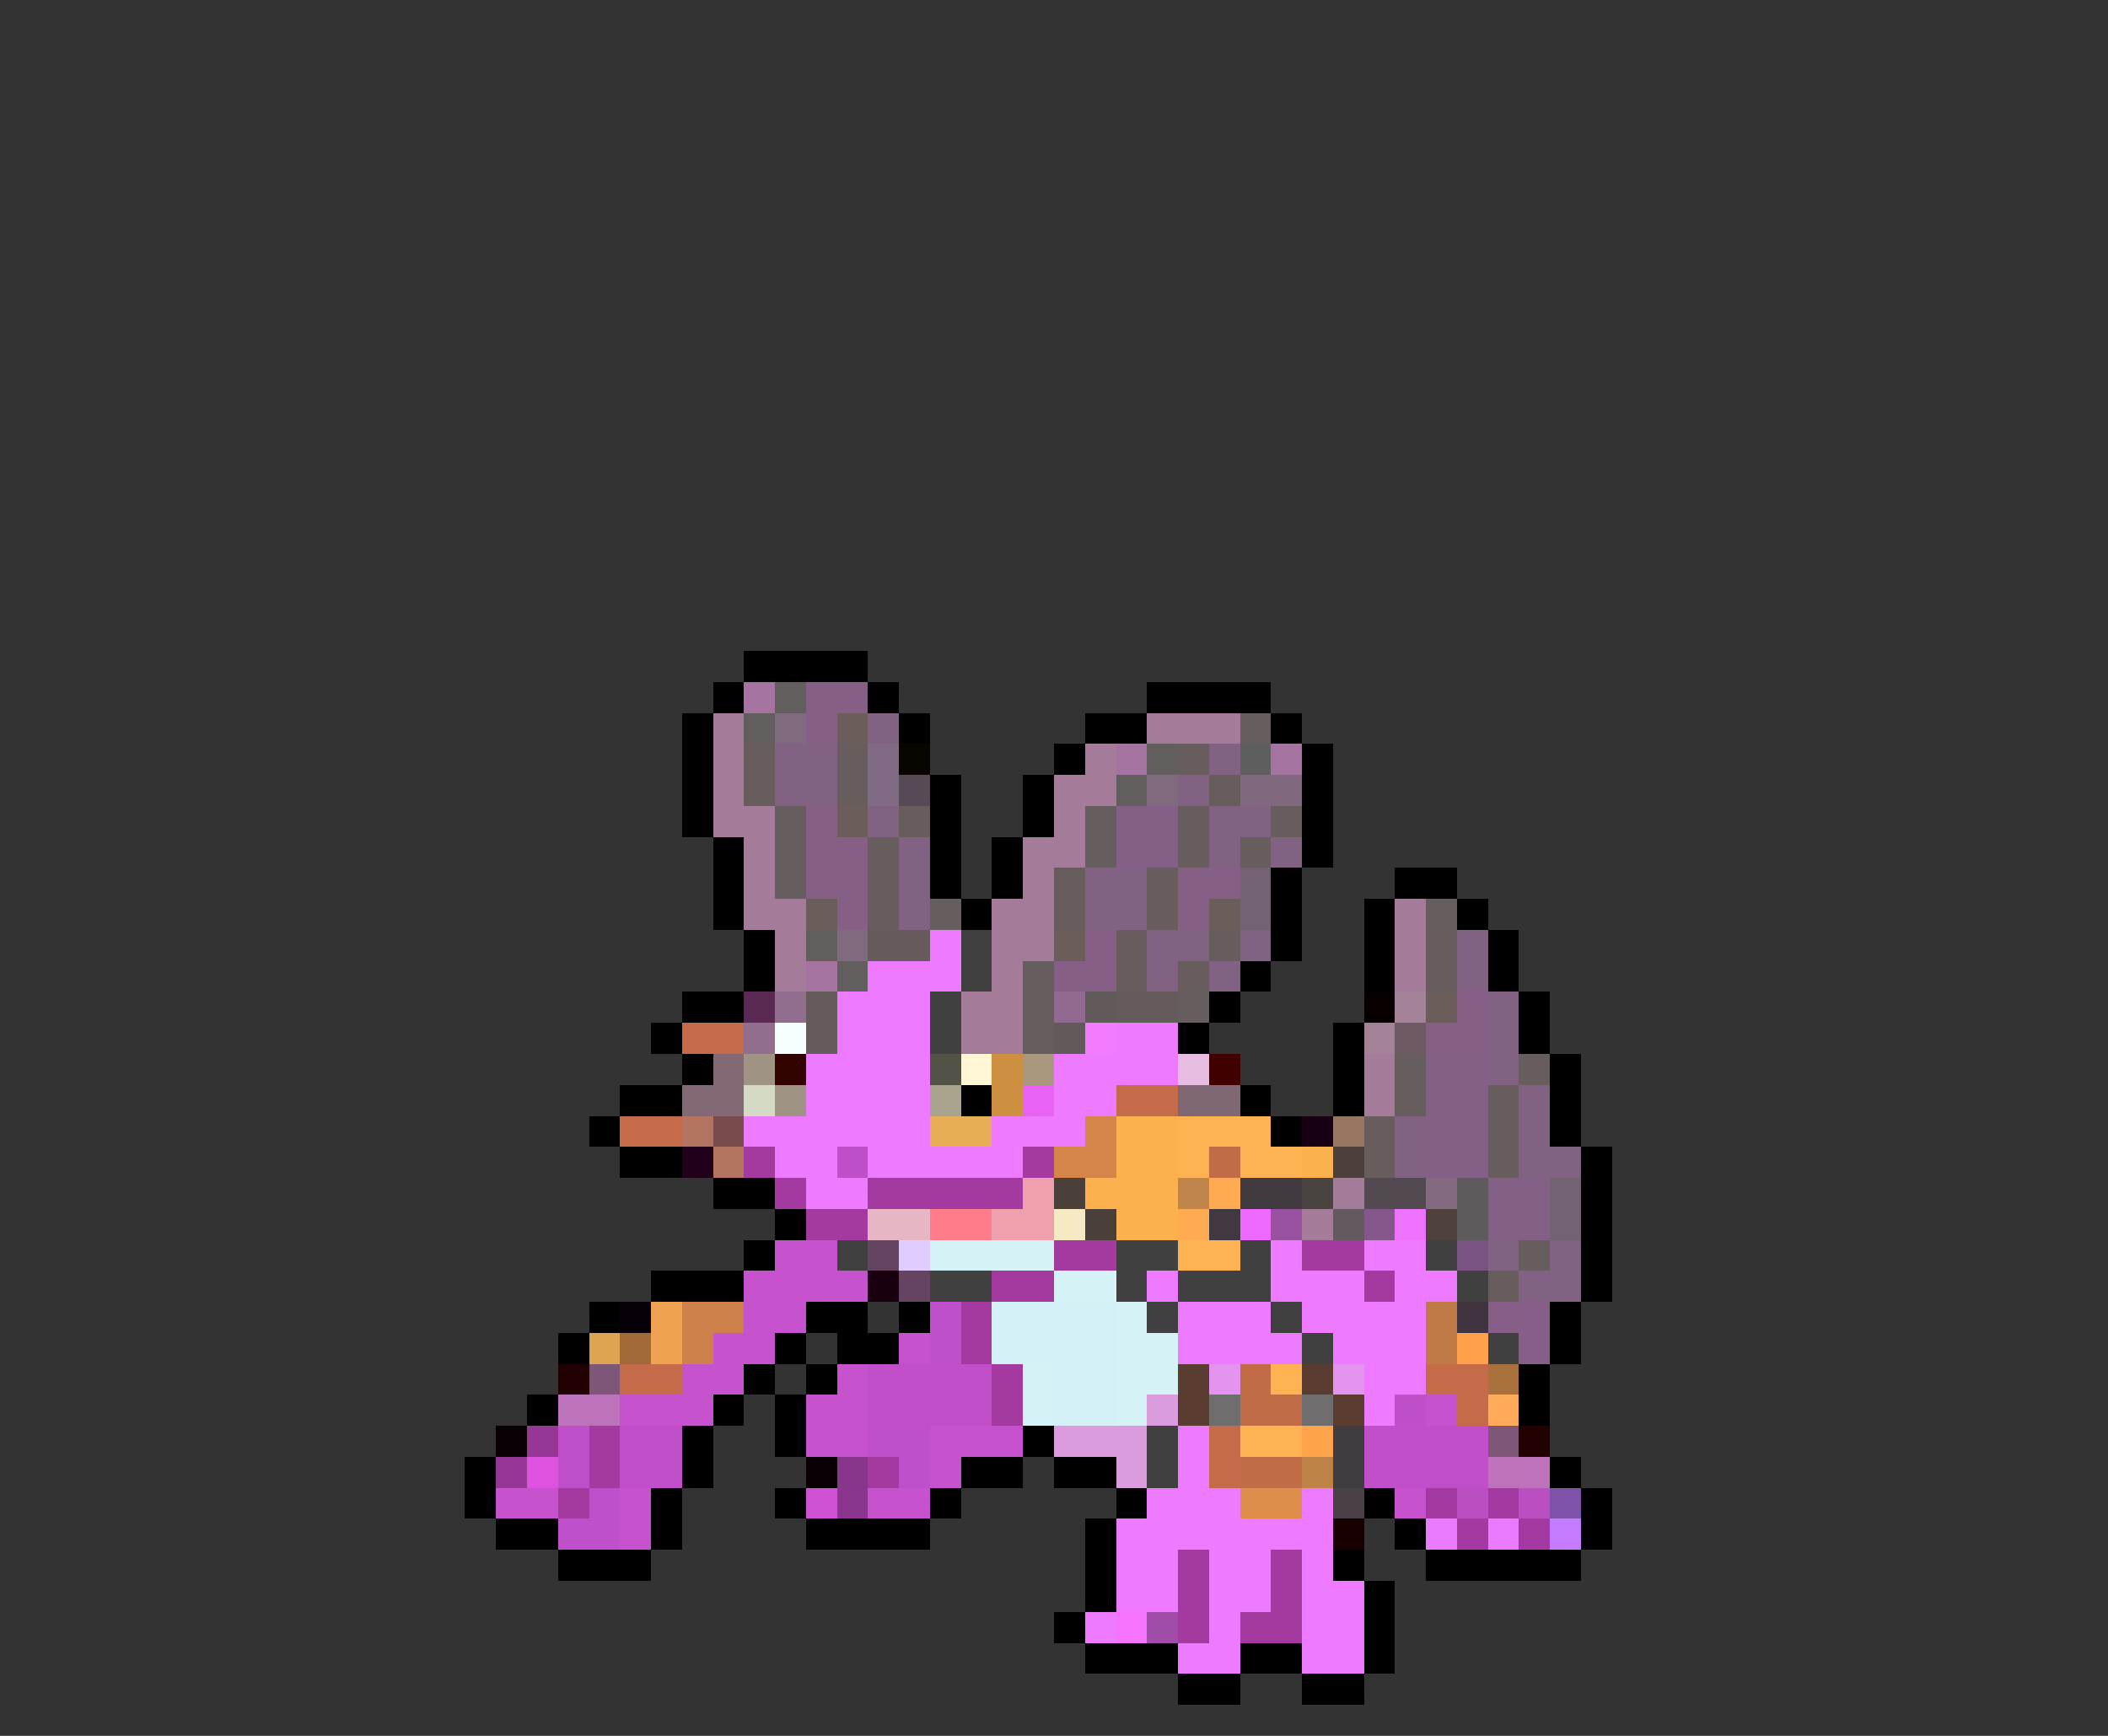 <svg xmlns="http://www.w3.org/2000/svg" viewBox="0 -0.5 68 56" shape-rendering="crispEdges">
<rect x="0" y="-0.5" width="68" height="56" fill="#333333" stroke="none"/>
<path stroke="#000000" d="M24 21h4M23 22h1M28 22h1M37 22h4M22 23h1M29 23h1M35 23h2M41 23h1M22 24h1M34 24h1M42 24h1M22 25h1M30 25h1M33 25h1M42 25h1M22 26h1M30 26h1M33 26h1M42 26h1M23 27h1M30 27h1M32 27h1M42 27h1M23 28h1M30 28h1M32 28h1M41 28h1M45 28h2M23 29h1M31 29h1M41 29h1M44 29h1M47 29h1M24 30h1M41 30h1M44 30h1M48 30h1M24 31h1M40 31h1M44 31h1M48 31h1M22 32h2M39 32h1M49 32h1M21 33h1M38 33h1M43 33h1M49 33h1M22 34h1M43 34h1M50 34h1M20 35h2M31 35h1M40 35h1M43 35h1M50 35h1M19 36h1M41 36h1M50 36h1M20 37h2M51 37h1M23 38h2M51 38h1M25 39h1M51 39h1M24 40h1M51 40h1M21 41h3M51 41h1M19 42h1M26 42h2M29 42h1M50 42h1M18 43h1M25 43h1M27 43h2M50 43h1M24 44h1M26 44h1M49 44h1M17 45h1M23 45h1M25 45h1M49 45h1M22 46h1M25 46h1M33 46h1M15 47h1M22 47h1M31 47h2M34 47h2M50 47h1M15 48h1M21 48h1M25 48h1M30 48h1M36 48h1M44 48h1M51 48h1M16 49h2M21 49h1M26 49h4M35 49h1M45 49h1M51 49h1M18 50h3M35 50h1M43 50h1M46 50h5M35 51h1M44 51h1M34 52h1M44 52h1M35 53h3M40 53h2M44 53h1M38 54h2M42 54h2" />
<path stroke="#a473a0" d="M24 22h1M36 24h1M41 24h1M26 31h1" />
<path stroke="#625e5d" d="M25 22h1M24 23h1M37 24h1M36 25h1M26 30h1M27 31h1" />
<path stroke="#855f86" d="M26 22h2M26 23h1M26 26h1M26 27h2M26 28h2M38 28h2M27 29h1M38 29h1M35 30h1M34 31h2M47 32h1M46 33h2" />
<path stroke="#a47b98" d="M23 23h1M37 23h3M23 24h1M35 24h1M23 25h1M34 25h2M23 26h2M34 26h1M24 27h1M33 27h2M24 28h1M33 28h1M24 29h2M32 29h2M45 29h1M25 30h1M32 30h2M45 30h1M25 31h1M32 31h1M45 31h1M31 32h2M31 33h2M44 34h1M44 35h1M43 38h1M42 39h1" />
<path stroke="#806a7e" d="M25 23h1M37 25h1M27 30h1" />
<path stroke="#6a5d5a" d="M27 23h1M27 26h1M26 29h1M39 29h1M34 30h1M46 32h1" />
<path stroke="#816283" d="M28 23h1M25 24h2M39 24h1M25 25h2M38 25h1M28 26h1M39 26h2M29 27h1M39 27h1M41 27h1M29 28h1M35 28h2M29 29h1M35 29h2M37 30h2M40 30h1M47 30h1M37 31h1M39 31h1M47 31h1M48 32h1M48 33h1M48 34h1M49 35h1M45 36h1M49 36h1M45 37h1M49 37h2M48 40h1M50 40h1M49 41h2" />
<path stroke="#665d5e" d="M40 23h1M25 26h1M35 26h1M25 27h1M35 27h1M25 28h1M30 29h1M46 29h1M33 31h1M33 32h1M38 32h1M33 33h1M45 34h1M45 35h1" />
<path stroke="#685d5d" d="M24 24h1M27 24h1M38 24h1M24 25h1M27 25h1M39 25h1M29 26h1M38 26h1M41 26h1M28 27h1M38 27h1M40 27h1M28 28h1M34 28h1M37 28h1M28 29h1M34 29h1M37 29h1M36 30h1M39 30h1M46 30h1M36 31h1M38 31h1M46 31h1M49 34h1M48 35h1M44 36h1M48 36h1M44 37h1M48 37h1M49 40h1M48 41h1" />
<path stroke="#816a83" d="M28 24h1M28 25h1" />
<path stroke="#080400" d="M29 24h1" />
<path stroke="#5d5e5d" d="M40 24h1" />
<path stroke="#564a57" d="M29 25h1" />
<path stroke="#80687f" d="M40 25h2" />
<path stroke="#845f86" d="M36 26h2M36 27h2M46 34h2M46 35h2M46 36h2M46 37h2M48 38h2M48 39h2" />
<path stroke="#736271" d="M40 28h1M40 29h1M50 38h1M50 39h1" />
<path stroke="#655b5a" d="M28 30h2M26 32h1M36 32h2M26 33h1" />
<path stroke="#ee7bff" d="M30 30h1M28 31h3M27 32h3M27 33h3M36 33h2M26 34h4M34 34h4M26 35h4M34 35h2M24 36h6M32 36h3M25 37h2M28 37h5M26 38h2M41 40h1M44 40h2M37 41h1M41 41h3M45 41h2M38 42h3M42 42h4M38 43h4M43 43h3M44 44h2M44 45h1M38 46h1M38 47h1M37 48h3M42 48h1M36 49h7M36 50h2M39 50h2M42 50h1M36 51h2M39 51h2M42 51h2M35 52h1M39 52h1M42 52h2M38 53h2M42 53h2" />
<path stroke="#414041" d="M31 30h1M31 31h1M30 32h1M30 33h1M27 40h1M36 40h2M40 40h1M46 40h1M30 41h2M36 41h1M38 41h3M47 41h1M37 42h1M41 42h1M42 43h1M48 43h1M37 46h1M37 47h1" />
<path stroke="#5a2953" d="M24 32h1" />
<path stroke="#916d8e" d="M25 32h1M24 33h1" />
<path stroke="#906a91" d="M34 32h1" />
<path stroke="#62595a" d="M35 32h1M34 33h1" />
<path stroke="#080000" d="M44 32h1" />
<path stroke="#a48398" d="M45 32h1M44 33h1" />
<path stroke="#c56b4a" d="M22 33h2M36 35h2M20 36h2M20 44h2M46 44h2M47 45h1M39 46h1M39 47h1" />
<path stroke="#f6ffff" d="M25 33h1" />
<path stroke="#f27bff" d="M35 33h1" />
<path stroke="#6d5a64" d="M45 33h1" />
<path stroke="#836875" d="M23 34h1M22 35h2" />
<path stroke="#9f9383" d="M24 34h1M25 35h1" />
<path stroke="#310400" d="M25 34h1" />
<path stroke="#545247" d="M30 34h1" />
<path stroke="#fff6d5" d="M31 34h1" />
<path stroke="#cd9041" d="M32 34h1M32 35h1" />
<path stroke="#a9987e" d="M33 34h1" />
<path stroke="#e6bde1" d="M38 34h1" />
<path stroke="#410000" d="M39 34h1" />
<path stroke="#d5dac5" d="M24 35h1" />
<path stroke="#a9a48e" d="M30 35h1" />
<path stroke="#e862f6" d="M33 35h1" />
<path stroke="#7f6773" d="M38 35h2" />
<path stroke="#b47462" d="M22 36h1M23 37h1" />
<path stroke="#784c4c" d="M23 36h1" />
<path stroke="#e7ae57" d="M30 36h2" />
<path stroke="#d5844a" d="M35 36h1M34 37h2" />
<path stroke="#fcb14f" d="M36 36h2M36 37h2M42 37h1M35 38h3M36 39h2" />
<path stroke="#ffb252" d="M38 36h3M38 37h1M40 37h2M38 40h2M41 44h1M40 46h2" />
<path stroke="#180013" d="M42 36h1" />
<path stroke="#99765f" d="M43 36h1" />
<path stroke="#20001b" d="M22 37h1" />
<path stroke="#a4399f" d="M24 37h1M33 37h1M25 38h1M28 38h5M26 39h2M34 40h2M42 40h2M32 41h2M44 41h1M31 42h1M31 43h1M32 44h1M32 45h1M19 46h1M19 47h1M28 47h1M18 48h1M38 50h1M41 50h1M38 51h1M41 51h1M38 52h1M40 52h2" />
<path stroke="#be4fc8" d="M27 37h1M45 45h1" />
<path stroke="#c26c47" d="M39 37h1M40 44h1M40 45h2M40 47h2" />
<path stroke="#4c3f3c" d="M43 37h1" />
<path stroke="#eea1ac" d="M33 38h1M32 39h2" />
<path stroke="#4a4039" d="M34 38h1M35 39h1" />
<path stroke="#bf854c" d="M38 38h1" />
<path stroke="#ffab52" d="M39 38h1M38 39h1" />
<path stroke="#413940" d="M40 38h2" />
<path stroke="#4a4441" d="M42 38h1" />
<path stroke="#524a50" d="M44 38h2" />
<path stroke="#836a81" d="M46 38h1" />
<path stroke="#5f5b5c" d="M47 38h1M47 39h1" />
<path stroke="#e6b6c5" d="M28 39h2" />
<path stroke="#ff7d8b" d="M30 39h2" />
<path stroke="#f6eac5" d="M34 39h1" />
<path stroke="#413841" d="M39 39h1" />
<path stroke="#ee6aff" d="M40 39h1" />
<path stroke="#9852a0" d="M41 39h1" />
<path stroke="#625a5e" d="M43 39h1" />
<path stroke="#86578b" d="M44 39h1" />
<path stroke="#ee73ff" d="M45 39h1" />
<path stroke="#4f423c" d="M46 39h1" />
<path stroke="#c752cd" d="M25 40h2M24 41h4M24 42h2M23 43h2M29 43h1M22 44h2M27 44h1M20 45h3M26 45h2M46 45h1M26 46h2M30 46h3M30 47h1M16 48h2M20 48h1M28 48h2M45 48h1M20 49h1" />
<path stroke="#654462" d="M28 40h1M29 41h1" />
<path stroke="#dfcdff" d="M29 40h1" />
<path stroke="#d5f2f6" d="M30 40h4M34 41h2M36 42h1M36 43h2M33 44h1M36 44h2M33 45h1M36 45h1" />
<path stroke="#7a5480" d="M47 40h1" />
<path stroke="#18000f" d="M28 41h1" />
<path stroke="#080008" d="M20 42h1" />
<path stroke="#eea252" d="M21 42h1M21 43h1" />
<path stroke="#cd804a" d="M22 42h2M22 43h1" />
<path stroke="#bf4fca" d="M30 42h1M30 43h1M18 46h1M28 46h2M18 47h1M29 47h1M19 48h1M18 49h2" />
<path stroke="#d3f1f6" d="M32 42h4M32 43h4M34 44h2M34 45h2" />
<path stroke="#bf7b47" d="M46 42h1M46 43h1" />
<path stroke="#413441" d="M47 42h1" />
<path stroke="#865e87" d="M48 42h2M49 43h1" />
<path stroke="#dea452" d="M19 43h1" />
<path stroke="#a16b39" d="M20 43h1" />
<path stroke="#ffa04a" d="M47 43h1" />
<path stroke="#200000" d="M18 44h1M49 46h1" />
<path stroke="#7e5778" d="M19 44h1M48 46h1" />
<path stroke="#c14fca" d="M28 44h4M28 45h4M20 46h2M44 46h4M20 47h2M44 47h4" />
<path stroke="#5a3c31" d="M38 44h1M42 44h1M38 45h1M43 45h1" />
<path stroke="#e494ee" d="M39 44h1M43 44h1" />
<path stroke="#a9723c" d="M48 44h1" />
<path stroke="#bd73bb" d="M18 45h2M48 47h2" />
<path stroke="#db9cde" d="M37 45h1M34 46h3M36 47h1" />
<path stroke="#706d6e" d="M39 45h1M42 45h1" />
<path stroke="#ffab5a" d="M48 45h1" />
<path stroke="#080004" d="M16 46h1M26 47h1" />
<path stroke="#963695" d="M17 46h1M16 47h1" />
<path stroke="#ffa44a" d="M42 46h1" />
<path stroke="#413c41" d="M43 46h1M43 47h1" />
<path stroke="#dd52de" d="M17 47h1" />
<path stroke="#88368b" d="M27 47h1" />
<path stroke="#bf8247" d="M42 47h1" />
<path stroke="#cf52d5" d="M26 48h1" />
<path stroke="#8a368e" d="M27 48h1" />
<path stroke="#de8d4a" d="M40 48h2" />
<path stroke="#4a4047" d="M43 48h1" />
<path stroke="#a439a2" d="M46 48h1M48 48h1M47 49h1M49 49h1" />
<path stroke="#bb4fc2" d="M47 48h1M49 48h1" />
<path stroke="#7f52a9" d="M50 48h1" />
<path stroke="#180000" d="M43 49h1" />
<path stroke="#ea7bff" d="M46 49h1M48 49h1" />
<path stroke="#c47bff" d="M50 49h1" />
<path stroke="#f673ff" d="M36 52h1" />
<path stroke="#a24ca9" d="M37 52h1" />
</svg>